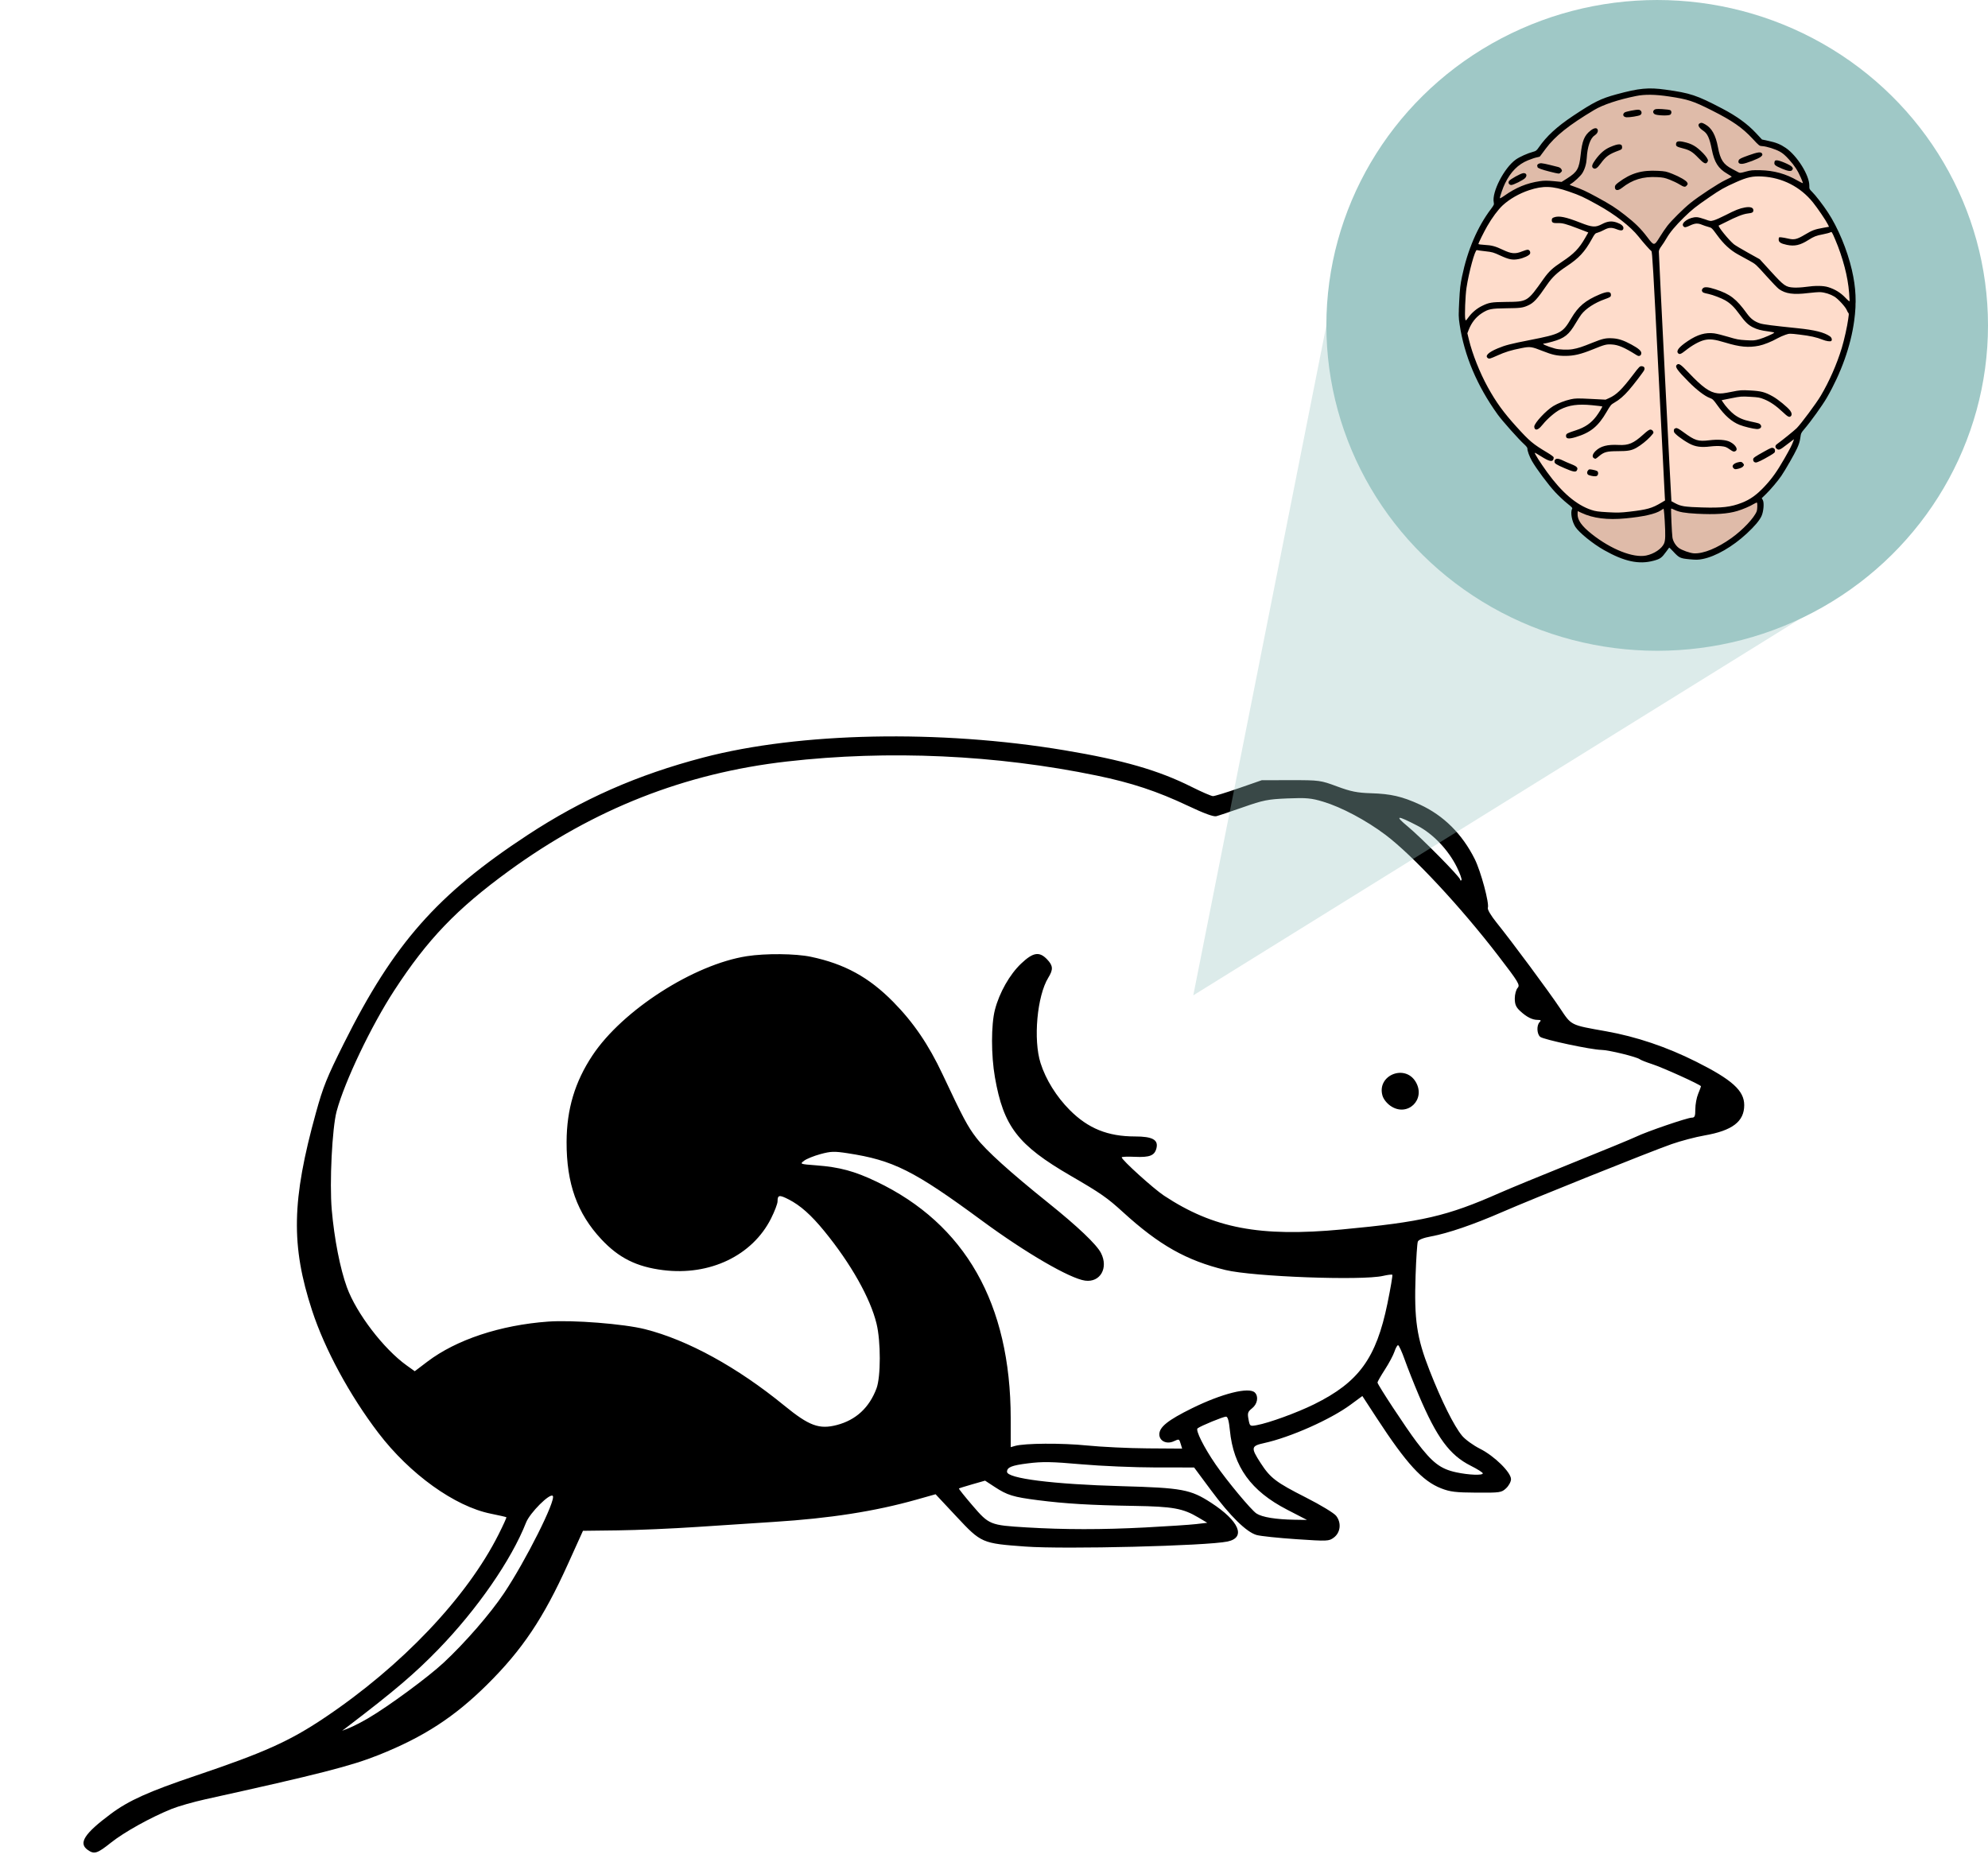 <?xml version="1.0" encoding="UTF-8" standalone="no"?>
<!-- Created with Inkscape (http://www.inkscape.org/) -->

<svg
   width="300.402mm"
   height="281.456mm"
   viewBox="0 0 300.402 281.456"
   version="1.1"
   id="svg1"
   xml:space="preserve"
   xmlns="http://www.w3.org/2000/svg"
   xmlns:svg="http://www.w3.org/2000/svg"><defs
     id="defs1" /><g
     id="layer1"
     transform="translate(-0.598,-64.668)"><path
       style="fill:#000000"
       d="m 13.858,344.261 c -1.451,-1.016 -0.527,-2.46 3.489,-5.453 2.697,-2.011 5.716,-3.37 12.762,-5.748 10.45,-3.527 14.234,-5.228 19.519,-8.771 11.697,-7.843 21.509,-18.179 26.309,-27.713 0.697,-1.384 1.227,-2.553 1.178,-2.597 -0.049,-0.045 -1.112,-0.287 -2.362,-0.54 -5.436,-1.097 -12.232,-5.98 -16.974,-12.198 -4.345,-5.697 -8.111,-12.654 -10.028,-18.524 -3.207,-9.82 -3.074,-16.642 0.582,-29.857 1.101,-3.979 1.644,-5.327 4.236,-10.515 7.524,-15.061 14.09,-22.509 27.749,-31.475 8.297,-5.447 16.551,-9.088 26.549,-11.711 14.561,-3.821 35.718,-4.248 54.564,-1.101 8.875,1.482 14.214,3.02 19.248,5.546 1.521,0.763 2.968,1.388 3.215,1.388 0.247,0 2.008,-0.542 3.913,-1.204 l 3.463,-1.204 4.405,-0.004 c 4.3,-0.004 4.466,0.019 6.963,0.946 2.073,0.77 3.042,0.965 5.115,1.029 3.033,0.094 4.705,0.481 7.389,1.71 3.583,1.641 6.408,4.447 8.303,8.247 0.923,1.851 2.228,6.709 1.977,7.363 -0.088,0.23 0.472,1.182 1.296,2.205 2.329,2.889 7.901,10.408 9.597,12.95 1.775,2.661 1.519,2.532 6.961,3.5 4.585,0.816 9.183,2.369 13.642,4.607 5.427,2.724 7.246,4.37 7.246,6.554 0,2.488 -1.785,3.85 -6.013,4.587 -1.342,0.234 -3.575,0.823 -4.963,1.309 -3.208,1.123 -21,8.26 -25.684,10.302 -4.247,1.852 -8.114,3.175 -10.634,3.64 -1.182,0.218 -1.91,0.502 -2.026,0.791 -0.099,0.248 -0.252,2.54 -0.339,5.093 -0.231,6.731 0.163,9.412 2.119,14.398 1.805,4.601 3.678,8.364 4.902,9.847 0.471,0.57 1.693,1.457 2.715,1.971 2.166,1.089 4.683,3.56 4.683,4.598 0,0.373 -0.331,0.988 -0.735,1.367 -0.704,0.66 -0.894,0.688 -4.476,0.667 -3.149,-0.018 -3.995,-0.121 -5.346,-0.649 -2.841,-1.11 -5.236,-3.727 -9.757,-10.66 l -2.149,-3.295 -1.77,1.305 c -3.044,2.244 -9.1,4.935 -13.067,5.806 -1.99,0.437 -2.037,0.694 -0.547,2.999 1.479,2.289 2.314,2.925 6.887,5.245 2.199,1.116 4.206,2.334 4.535,2.752 0.825,1.049 0.667,2.531 -0.35,3.288 -0.747,0.555 -0.929,0.563 -5.684,0.243 -2.702,-0.182 -5.391,-0.465 -5.975,-0.629 -1.532,-0.429 -3.975,-2.828 -6.91,-6.783 l -2.541,-3.425 -5.826,-0.004 c -3.204,-0.002 -8.256,-0.218 -11.225,-0.479 -4.487,-0.395 -5.854,-0.418 -8.087,-0.137 -2.43,0.306 -3.121,0.584 -3.134,1.263 -0.019,1.015 6.972,1.896 17.331,2.182 9.143,0.253 10.402,0.487 13.519,2.513 4.249,2.762 5.301,5.255 2.469,5.853 -3.121,0.66 -24.597,1.195 -30.524,0.761 -6.596,-0.483 -6.679,-0.519 -10.438,-4.538 l -3.151,-3.369 -2.918,0.823 c -6.252,1.762 -13.031,2.819 -21.532,3.358 -2.579,0.163 -7.758,0.503 -11.51,0.756 -3.751,0.253 -9.184,0.488 -12.072,0.524 l -5.251,0.065 -2.3,5.085 c -3.686,8.147 -6.875,12.902 -12.179,18.157 -4.959,4.914 -9.578,7.913 -16.379,10.635 -4.149,1.661 -8.987,2.898 -26.173,6.695 -1.819,0.402 -4.121,1.059 -5.115,1.459 -3.16,1.273 -7.182,3.508 -9.182,5.102 -2.074,1.653 -2.517,1.792 -3.503,1.101 z m 42.346,-19.888 c 3.04,-1.774 9.071,-6.211 11.427,-8.407 3.251,-3.03 7.015,-7.361 9.104,-10.473 3.288,-4.899 7.944,-14.188 7.389,-14.743 -0.446,-0.446 -3.459,2.567 -4.035,4.035 -2.219,5.65 -7.382,13.11 -13.28,19.185 -3.517,3.623 -6.635,6.279 -13.657,11.632 l -0.851,0.648 1.06,-0.419 c 0.583,-0.23 1.862,-0.886 2.842,-1.458 z M 173.649,295.523 c 3.282,-0.171 6.735,-0.399 7.673,-0.508 l 1.705,-0.198 -1.346,-0.8 c -2.331,-1.385 -3.849,-1.658 -9.737,-1.753 -6.538,-0.105 -10.348,-0.332 -14.515,-0.864 -3.723,-0.476 -4.618,-0.751 -6.535,-2.008 l -1.442,-0.945 -1.936,0.554 c -1.065,0.304 -1.972,0.59 -2.018,0.635 -0.045,0.045 0.875,1.197 2.045,2.56 2.509,2.925 2.659,2.986 8.15,3.318 5.739,0.347 11.396,0.35 17.956,0.009 z m 21.43,-2.695 c -5.459,-2.819 -8.095,-6.481 -8.638,-11.994 -0.14,-1.425 -0.32,-2.06 -0.582,-2.06 -0.423,0 -3.785,1.383 -4.296,1.767 -0.354,0.266 0.954,2.879 2.739,5.474 1.724,2.505 5.362,6.876 6.157,7.397 0.859,0.563 2.945,0.903 5.783,0.945 l 1.847,0.027 z m 29.582,-5.481 c 0,-0.13 -0.82,-0.648 -1.822,-1.151 -3.187,-1.601 -5.133,-4.246 -7.861,-10.683 -0.741,-1.749 -1.696,-4.161 -2.121,-5.36 -0.425,-1.198 -0.875,-2.179 -0.999,-2.179 -0.124,0 -0.37,0.438 -0.547,0.974 -0.177,0.536 -0.826,1.755 -1.443,2.709 -0.617,0.954 -1.121,1.836 -1.121,1.959 0,0.318 4.345,6.922 5.907,8.978 2.402,3.163 3.602,4.082 5.999,4.598 1.884,0.405 4.009,0.488 4.009,0.155 z m -45.628,-4.382 c -0.264,-0.86 -0.236,-0.848 -1.084,-0.462 -1.067,0.486 -2.168,-0.048 -2.168,-1.052 0,-1.107 1.309,-2.154 4.916,-3.932 4.55,-2.244 8.638,-3.267 9.521,-2.383 0.589,0.589 0.392,1.729 -0.411,2.368 -0.661,0.527 -0.727,0.729 -0.55,1.673 0.199,1.058 0.216,1.071 1.249,0.884 1.837,-0.332 6.081,-1.878 8.671,-3.157 6.751,-3.336 9.374,-6.944 11.074,-15.227 0.476,-2.319 0.808,-4.273 0.738,-4.342 -0.07,-0.07 -0.699,0.005 -1.398,0.166 -3.195,0.737 -19.644,0.124 -23.806,-0.887 -5.911,-1.435 -10.03,-3.761 -15.499,-8.752 -2.389,-2.18 -3.37,-2.863 -7.879,-5.48 -8.012,-4.65 -10.167,-7.451 -11.47,-14.904 -0.58,-3.322 -0.58,-7.936 0.002,-10.19 0.669,-2.593 2.234,-5.351 3.964,-6.988 1.81,-1.712 2.742,-1.864 3.916,-0.64 0.913,0.953 0.953,1.529 0.192,2.761 -1.702,2.754 -2.303,9.38 -1.173,12.929 0.791,2.484 2.392,5.061 4.397,7.077 2.783,2.798 5.756,4.002 9.88,4.002 2.637,0 3.551,0.507 3.229,1.79 -0.277,1.103 -1.022,1.395 -3.281,1.288 -1.082,-0.051 -1.966,-0.015 -1.966,0.081 0.001,0.389 4.807,4.738 6.393,5.786 7.482,4.942 14.483,6.274 26.876,5.112 12.166,-1.14 15.872,-1.999 23.854,-5.526 1.485,-0.656 6.472,-2.711 11.083,-4.566 4.611,-1.855 8.902,-3.625 9.536,-3.932 1.579,-0.766 7.739,-2.873 8.4,-2.873 0.447,0 0.537,-0.215 0.537,-1.288 0,-0.708 0.192,-1.747 0.426,-2.308 0.234,-0.561 0.426,-1.077 0.426,-1.146 0,-0.214 -5.736,-2.816 -7.389,-3.352 -0.86,-0.279 -1.692,-0.608 -1.85,-0.731 -0.47,-0.368 -4.713,-1.404 -5.805,-1.417 -1.523,-0.018 -8.75,-1.559 -9.246,-1.971 -0.517,-0.429 -0.572,-1.743 -0.092,-2.223 0.265,-0.265 0.198,-0.341 -0.303,-0.341 -0.815,0 -1.672,-0.439 -2.667,-1.367 -0.6,-0.559 -0.782,-0.992 -0.782,-1.861 0,-0.623 0.195,-1.348 0.433,-1.611 0.395,-0.437 0.14,-0.86 -2.913,-4.835 -5.711,-7.437 -12.971,-15.221 -17.071,-18.305 -2.904,-2.185 -6.627,-4.165 -9.398,-5 -1.805,-0.544 -2.548,-0.612 -5.4,-0.494 -2.966,0.123 -3.657,0.26 -6.717,1.336 -1.876,0.659 -3.694,1.268 -4.042,1.353 -0.419,0.102 -1.856,-0.426 -4.267,-1.568 -4.632,-2.194 -8.517,-3.483 -13.776,-4.571 -15.191,-3.142 -31.482,-3.883 -46.83,-2.131 -15.418,1.76 -29.171,7.173 -42.016,16.534 -7.899,5.757 -12.292,10.338 -17.323,18.068 -3.493,5.366 -7.5,13.768 -8.707,18.257 -0.681,2.533 -1.093,10.814 -0.74,14.879 0.382,4.397 1.265,8.917 2.293,11.733 1.437,3.937 5.546,9.31 9.03,11.807 l 1.221,0.875 1.905,-1.447 c 4.372,-3.321 11.032,-5.53 18.246,-6.054 3.705,-0.269 11.438,0.337 14.646,1.148 6.444,1.628 13.942,5.743 21.046,11.549 3.751,3.066 5.269,3.627 7.936,2.933 2.877,-0.749 4.9,-2.616 5.993,-5.528 0.659,-1.756 0.663,-7.099 0.006,-9.791 -0.944,-3.873 -3.879,-9.074 -7.893,-13.988 -1.995,-2.443 -3.621,-3.887 -5.395,-4.794 -1.41,-0.721 -1.669,-0.673 -1.669,0.306 0,0.344 -0.443,1.505 -0.984,2.581 -2.823,5.613 -9.254,8.689 -16.316,7.804 -4.007,-0.502 -6.688,-1.841 -9.321,-4.656 -3.664,-3.917 -5.277,-8.435 -5.257,-14.723 0.016,-4.94 1.252,-9.072 3.915,-13.082 4.531,-6.823 15.3,-13.741 23.329,-14.987 2.834,-0.44 7.347,-0.396 9.674,0.093 5.085,1.07 8.764,3.085 12.437,6.812 3.058,3.104 5.346,6.462 7.448,10.931 3.116,6.628 3.783,7.882 5.118,9.626 1.449,1.894 5.091,5.186 10.875,9.83 4.454,3.576 7.302,6.287 7.957,7.575 1.151,2.263 -0.115,4.472 -2.391,4.171 -2.291,-0.304 -8.976,-4.189 -15.595,-9.063 -10.291,-7.579 -13.393,-9.135 -20.318,-10.195 -2.011,-0.308 -2.52,-0.291 -4.09,0.135 -0.986,0.268 -2.095,0.716 -2.466,0.997 -0.668,0.506 -0.653,0.512 1.847,0.702 3.521,0.269 5.764,0.874 9.056,2.444 13.451,6.414 20.293,18.465 20.314,35.78 l 0.005,4.367 0.639,-0.185 c 1.438,-0.416 7.095,-0.453 10.87,-0.07 2.188,0.222 6.321,0.419 9.184,0.438 l 5.206,0.035 z m 31.712,-51.136 c -0.584,-0.396 -1.092,-1.038 -1.246,-1.577 -0.878,-3.063 3.399,-4.823 5.027,-2.068 1.568,2.655 -1.242,5.364 -3.78,3.644 z m 9.992,-36.112 c -1.27,-2.58 -3.598,-5.029 -5.937,-6.245 -3.124,-1.624 -3.537,-1.599 -1.497,0.091 2.095,1.736 7.938,7.658 7.943,8.051 0.002,0.143 0.086,0.178 0.188,0.077 0.101,-0.101 -0.213,-0.989 -0.697,-1.974 z"
       id="path12" /><path
       style="opacity:0.489;fill:#9fc8c6;fill-opacity:0.735;stroke:none;stroke-width:0.794;stroke-linejoin:bevel;stroke-dasharray:none;stroke-opacity:1;paint-order:markers fill stroke"
       d="M 201.022,113.847 180.912,215.102 282.408,152.114 Z"
       id="path17" /><ellipse
       style="opacity:1;fill:#9fc8c6;fill-opacity:1;stroke-width:0.288;stroke-linejoin:bevel;paint-order:markers fill stroke"
       id="path10"
       cx="251.011"
       cy="113.847"
       rx="49.989"
       ry="49.178" /><path
       style="opacity:1;fill:#dfbba9;fill-opacity:1;stroke-width:5.245;stroke-linejoin:bevel;stroke-dasharray:none;paint-order:markers fill stroke"
       d="m 238.714,141.284 5.112,1.487 6.353,-0.823 2.31,-0.967 2.614,0.664 6.931,0.13 3.942,-1.617 0.621,0.823 -1.689,3.465 -5.862,3.855 -4.548,0.188 -1.632,-1.747 -1.675,1.776 -4.934,0.578 -7.836,-5.221 z"
       id="path13" /><path
       style="opacity:1;fill:#fedccb;fill-opacity:1;stroke-width:5.245;stroke-linejoin:bevel;stroke-dasharray:none;paint-order:markers fill stroke"
       d="m 232.068,132.811 5.352,7.947 6.818,2.255 8.25,-2.033 8.313,0.771 5.173,-1.594 4.917,-5.398 1.445,-4.889 6.23,-8.928 2.426,-10.349 -1.958,-6.639 -2.235,-7.206 -5.38,-5.22 -7.028,-0.925 -11.086,7.329 -2.651,4.191 -9.526,-8.081 -7.831,-1.997 -7.394,4.192 -3.057,5.639 -1.817,9.798 2.786,10.485 z"
       id="path14" /><path
       style="opacity:1;fill:#dfbba9;fill-opacity:1;stroke-width:5.245;stroke-linejoin:bevel;stroke-dasharray:none;paint-order:markers fill stroke"
       d="m 227.239,94.61 1.506,-4.996 4.91,-1.78 3.376,-4.768 10.533,-4.791 11.064,1.679 8.216,5.795 2.705,1.835 1.428,-0.144 2.525,5.326 -5.595,-1.7 -4.839,0.413 -9,5.95 -3.412,4.694 -7.803,-6.619 -5.639,-2.461 -4.315,-0.772 c 0,0 -4.863,3.133 -5.66,2.337 z"
       id="path15" /><path
       style="fill:#000000;stroke-width:5.245;stroke-dasharray:none"
       d="m 280.779,113.161 c -0.52,3.804 -1.961,7.857 -4.125,11.603 -0.673,1.164 -2.413,3.591 -3.411,4.757 -0.483,0.564 -0.513,0.629 -0.603,1.321 -0.068,0.518 -0.21,0.978 -0.494,1.597 -0.405,0.884 -1.76,3.249 -2.382,4.161 -0.521,0.763 -1.632,2.077 -2.329,2.754 l -0.625,0.607 0.157,0.271 c 0.232,0.4 0.13,1.718 -0.187,2.424 -0.301,0.669 -1.038,1.542 -2.248,2.664 -2.131,1.974 -4.688,3.45 -6.642,3.833 -0.673,0.132 -0.984,0.138 -2.003,0.042 -1.403,-0.133 -1.561,-0.21 -2.471,-1.194 -0.309,-0.334 -0.576,-0.59 -0.594,-0.567 -0.018,0.022 -0.202,0.275 -0.41,0.56 -0.728,1.002 -0.925,1.145 -1.95,1.422 -2.21,0.597 -4.426,0.121 -7.483,-1.608 -1.697,-0.96 -3.771,-2.64 -4.334,-3.512 -0.525,-0.812 -0.78,-2.233 -0.488,-2.715 0.082,-0.135 -0.038,-0.27 -0.738,-0.822 -0.46,-0.363 -1.281,-1.136 -1.826,-1.717 -1.019,-1.088 -2.825,-3.509 -3.512,-4.709 -0.383,-0.67 -0.703,-1.557 -0.684,-1.9 0.005,-0.098 -0.203,-0.367 -0.469,-0.606 -0.839,-0.754 -3.356,-3.582 -4.045,-4.545 -3.106,-4.339 -5.013,-8.855 -5.724,-13.561 -0.168,-1.112 -0.174,-1.42 -0.065,-3.506 0.101,-1.939 0.165,-2.509 0.424,-3.751 0.834,-4.009 2.333,-7.504 4.384,-10.224 0.446,-0.591 0.479,-0.669 0.413,-0.981 -0.324,-1.54 1.573,-5.228 3.331,-6.476 0.581,-0.412 1.774,-0.947 2.61,-1.17 0.428,-0.114 0.537,-0.197 0.847,-0.647 1.173,-1.702 2.756,-3.161 5.182,-4.777 3.161,-2.106 4.193,-2.619 6.572,-3.266 3.415,-0.929 4.824,-1.064 7.393,-0.708 3.783,0.524 4.696,0.827 8.55,2.84 2.216,1.157 3.845,2.339 5.139,3.727 l 0.903,0.969 0.992,0.213 c 1.149,0.247 1.808,0.515 2.603,1.058 1.731,1.181 3.595,4.178 3.562,5.727 -0.009,0.46 0.018,0.522 0.413,0.91 0.523,0.513 1.649,1.973 2.386,3.092 1.53,2.326 2.928,5.679 3.627,8.702 0.625,2.703 0.728,4.955 0.351,7.71 z m -0.879,-1.193 c -0.049,-0.034 -0.155,-0.225 -0.235,-0.424 -0.198,-0.495 -1.313,-1.709 -1.886,-2.055 -0.607,-0.366 -1.438,-0.629 -2.103,-0.664 -0.29,-0.015 -1.132,0.046 -1.869,0.138 -2.193,0.271 -3.393,0.106 -4.392,-0.606 -0.216,-0.154 -1.091,-1.061 -1.945,-2.018 -1.506,-1.687 -1.58,-1.753 -2.48,-2.246 -0.51,-0.279 -1.304,-0.715 -1.763,-0.969 -1.18,-0.652 -2.166,-1.561 -3.144,-2.9 -0.811,-1.11 -0.829,-1.128 -1.35,-1.267 -0.29,-0.078 -0.712,-0.219 -0.936,-0.314 -0.636,-0.269 -1.052,-0.249 -1.778,0.087 -0.723,0.335 -0.856,0.352 -1.052,0.133 -0.449,-0.501 0.941,-1.426 2.056,-1.369 0.216,0.011 0.759,0.154 1.206,0.317 0.805,0.294 0.819,0.296 1.329,0.161 0.283,-0.075 1.078,-0.426 1.765,-0.781 1.477,-0.763 2.144,-1.027 2.947,-1.168 0.832,-0.146 1.299,0.02 1.275,0.452 -0.016,0.301 -0.169,0.381 -0.885,0.465 -0.67,0.078 -1.765,0.51 -3.311,1.307 -0.509,0.262 -0.972,0.49 -1.03,0.506 -0.218,0.06 1.451,2.132 2.274,2.825 0.176,0.148 1.129,0.72 2.118,1.27 l 1.798,1.001 1.688,1.851 c 1.996,2.189 2.241,2.36 3.473,2.428 0.43,0.024 1.228,-0.021 1.773,-0.099 1.46,-0.21 2.669,-0.197 3.417,0.037 1.026,0.321 1.867,0.838 2.576,1.583 0.388,0.408 0.649,0.619 0.654,0.529 0.004,-0.082 -0.029,-0.637 -0.075,-1.234 -0.191,-2.487 -0.937,-5.347 -2.11,-8.094 -0.5,-1.17 -0.515,-1.192 -0.729,-1.068 -0.12,0.07 -0.629,0.206 -1.13,0.302 -1.027,0.197 -1.339,0.32 -2.203,0.866 -1.235,0.781 -2.076,0.969 -3.239,0.724 -0.941,-0.199 -1.256,-0.414 -1.233,-0.841 0.017,-0.321 0.026,-0.327 0.398,-0.295 0.209,0.018 0.683,0.104 1.054,0.192 0.905,0.213 1.312,0.115 2.532,-0.614 1.08,-0.646 1.47,-0.791 2.735,-1.016 l 0.887,-0.158 -0.194,-0.393 c -0.286,-0.579 -1.544,-2.434 -2.23,-3.285 -1.907,-2.368 -4.628,-3.757 -7.686,-3.923 -1.42,-0.077 -2.257,0.105 -3.93,0.853 -1.821,0.815 -2.335,1.105 -4.073,2.3 -2.021,1.389 -2.6,1.85 -3.813,3.038 -1.278,1.252 -2.117,2.257 -2.63,3.151 -0.22,0.384 -0.567,0.919 -0.771,1.189 -0.247,0.327 -0.377,0.6 -0.389,0.818 -0.018,0.329 1.866,37.723 1.901,37.733 0.011,0.003 0.253,0.132 0.54,0.288 0.889,0.482 1.456,0.573 4.047,0.65 3.096,0.093 4.355,-0.053 6.029,-0.697 1.298,-0.5 2.285,-1.211 3.512,-2.531 1.1,-1.184 1.856,-2.251 2.936,-4.14 0.893,-1.564 1.135,-2.036 1.368,-2.677 l 0.095,-0.262 -0.23,0.159 c -0.127,0.087 -0.555,0.413 -0.952,0.723 -0.924,0.723 -1.108,0.798 -1.414,0.573 -0.286,-0.21 -0.285,-0.498 0.001,-0.705 0.789,-0.569 2.63,-2.058 2.998,-2.424 0.65,-0.648 2.962,-3.76 3.628,-4.883 1.298,-2.187 2.436,-4.772 3.184,-7.232 0.366,-1.203 0.839,-3.33 0.976,-4.39 0.03,-0.235 0.068,-0.52 0.083,-0.635 0.015,-0.114 -0.012,-0.236 -0.062,-0.27 z m -2.589,4.237 c -0.13,0.116 -0.774,0.02 -1.305,-0.196 -0.901,-0.366 -1.882,-0.583 -3.477,-0.771 -1.521,-0.179 -1.523,-0.179 -2.151,0.034 -0.346,0.117 -0.868,0.348 -1.161,0.514 -0.909,0.515 -2.089,0.988 -2.826,1.135 -1.581,0.314 -2.897,0.191 -5.089,-0.477 -1.624,-0.495 -2.345,-0.579 -3.184,-0.372 -0.765,0.189 -1.842,0.789 -2.825,1.576 -0.68,0.544 -0.919,0.63 -1.121,0.405 -0.327,-0.364 0.129,-0.938 1.456,-1.832 1.462,-0.985 2.672,-1.339 3.991,-1.17 0.366,0.047 1.32,0.283 2.121,0.525 1.295,0.391 1.593,0.447 2.694,0.51 1.114,0.063 1.316,0.048 2.015,-0.154 0.737,-0.213 2.136,-0.825 2.245,-0.982 0.028,-0.04 -0.356,-0.124 -0.854,-0.187 -1.121,-0.14 -1.735,-0.303 -2.385,-0.633 -0.707,-0.359 -1.184,-0.826 -2.012,-1.969 -0.782,-1.08 -1.369,-1.653 -2.166,-2.11 -0.551,-0.317 -1.862,-0.818 -2.484,-0.95 -0.791,-0.167 -0.901,-0.212 -0.989,-0.401 -0.069,-0.148 -0.051,-0.248 0.073,-0.418 0.221,-0.3 0.78,-0.268 1.945,0.113 2.213,0.723 3.138,1.435 4.741,3.649 0.582,0.804 1.139,1.222 2,1.503 0.49,0.16 1.955,0.348 5.66,0.727 2.582,0.264 4.008,0.62 4.878,1.218 0.284,0.195 0.388,0.552 0.208,0.713 z m -6.113,11.37 c -0.228,0.205 -0.453,0.088 -1.207,-0.626 -1,-0.947 -1.879,-1.554 -2.792,-1.926 -0.68,-0.278 -0.873,-0.312 -2.129,-0.384 -1.304,-0.075 -1.463,-0.063 -2.849,0.216 l -1.468,0.295 0.182,0.287 c 0.382,0.603 1.183,1.484 1.706,1.875 0.716,0.536 1.391,0.823 2.501,1.061 1.268,0.272 1.303,0.283 1.462,0.46 0.308,0.344 0.012,0.71 -0.55,0.68 -0.536,-0.029 -1.927,-0.367 -2.584,-0.628 -1.209,-0.48 -2.259,-1.409 -3.386,-2.993 -0.585,-0.823 -0.68,-0.912 -1.162,-1.093 -0.736,-0.276 -1.969,-1.222 -3.14,-2.407 -1.79,-1.811 -2.127,-2.296 -1.799,-2.59 0.299,-0.269 0.569,-0.088 1.778,1.187 2.099,2.214 3.188,2.99 4.385,3.125 0.507,0.057 0.916,0.013 2.066,-0.219 1.353,-0.273 1.516,-0.285 2.863,-0.213 1.652,0.089 2.223,0.24 3.405,0.9 0.796,0.445 2.219,1.609 2.623,2.145 0.255,0.338 0.292,0.672 0.095,0.849 z m -3.19,5.983 c -1.097,0.649 -1.874,1.023 -2.103,1.011 -0.25,-0.013 -0.407,-0.202 -0.392,-0.47 0.013,-0.242 0.194,-0.369 1.794,-1.26 0.87,-0.485 1.033,-0.544 1.248,-0.456 0.183,0.075 0.25,0.177 0.259,0.396 0.012,0.273 -0.048,0.33 -0.807,0.78 z m -4.06,1.652 c -0.098,0.102 -0.404,0.238 -0.682,0.302 -0.467,0.107 -0.52,0.102 -0.704,-0.064 -0.404,-0.365 0.015,-0.815 0.893,-0.958 0.24,-0.039 0.347,-0.005 0.493,0.157 0.227,0.253 0.227,0.325 -3.6e-4,0.563 z m -1.179,-2.327 c -0.203,0.079 -0.315,0.037 -0.81,-0.308 -0.505,-0.351 -0.661,-0.409 -1.277,-0.473 -0.41,-0.043 -1.084,-0.026 -1.625,0.041 -1.403,0.175 -2.294,0.05 -3.213,-0.449 -1.072,-0.582 -2.241,-1.482 -2.297,-1.767 -0.063,-0.325 0.035,-0.502 0.309,-0.555 0.178,-0.035 0.443,0.111 1.156,0.635 1.703,1.252 2.193,1.406 3.851,1.206 1.384,-0.167 2.54,-0.077 3.163,0.245 0.896,0.464 1.286,1.211 0.744,1.423 z m 9.958,-41.348 c -0.482,-1.102 -0.948,-1.819 -1.792,-2.756 -0.562,-0.624 -0.948,-0.956 -1.387,-1.196 -0.715,-0.39 -1.998,-0.792 -2.644,-0.828 -0.451,-0.025 -0.469,-0.039 -1.468,-1.114 -1.571,-1.69 -3.054,-2.721 -6.189,-4.3 -2.798,-1.41 -3.585,-1.666 -6.431,-2.093 -2.114,-0.317 -3.669,-0.339 -4.99,-0.071 -2.701,0.548 -4.993,1.311 -6.325,2.106 -3.831,2.287 -5.916,3.952 -7.333,5.858 -0.442,0.595 -0.832,1.118 -0.866,1.162 -0.034,0.044 -0.253,0.113 -0.486,0.152 -0.233,0.039 -0.832,0.238 -1.332,0.442 -1.489,0.608 -2.599,1.724 -3.458,3.476 -0.314,0.641 -0.773,1.941 -0.789,2.236 -0.004,0.075 0.284,-0.076 0.664,-0.346 1.743,-1.242 3.414,-1.929 5.396,-2.217 0.624,-0.091 1.104,-0.091 2.044,-0.003 l 1.229,0.117 0.815,-0.515 c 1.55,-0.98 1.836,-1.476 2.061,-3.575 0.227,-2.123 0.555,-2.928 1.494,-3.668 0.545,-0.429 0.972,-0.476 1.085,-0.118 0.088,0.28 -0.104,0.618 -0.499,0.877 -0.623,0.408 -1.066,1.707 -1.157,3.391 -0.046,0.857 -0.281,1.659 -0.667,2.286 -0.265,0.43 -1.237,1.336 -1.742,1.624 -0.246,0.14 -0.246,0.141 0.457,0.386 1.178,0.411 1.859,0.726 3.453,1.593 2.103,1.145 2.857,1.627 4.267,2.726 1.549,1.208 2.408,2.056 3.38,3.342 1.021,1.349 1.038,1.349 1.885,-0.022 0.345,-0.559 0.86,-1.317 1.144,-1.684 0.635,-0.82 2.415,-2.586 3.472,-3.443 1.263,-1.025 4.232,-2.976 5.288,-3.474 0.536,-0.253 0.976,-0.481 0.979,-0.507 0.003,-0.026 -0.311,-0.232 -0.696,-0.457 -1.353,-0.79 -1.939,-1.715 -2.325,-3.667 -0.336,-1.703 -0.648,-2.393 -1.271,-2.813 -0.77,-0.519 -0.959,-0.983 -0.477,-1.172 0.2,-0.078 0.324,-0.047 0.751,0.191 0.991,0.553 1.582,1.614 1.927,3.457 0.354,1.893 0.809,2.589 2.14,3.282 0.393,0.204 0.822,0.433 0.954,0.509 0.211,0.121 0.344,0.109 1.104,-0.104 0.756,-0.211 1.032,-0.238 2.2,-0.212 2.076,0.046 3.87,0.544 5.624,1.563 0.446,0.259 0.813,0.43 0.815,0.379 0.003,-0.05 -0.134,-0.409 -0.304,-0.798 z m -1.317,-1.168 c -0.157,0.239 -0.644,0.175 -1.522,-0.201 -1.062,-0.454 -1.217,-0.581 -1.16,-0.954 0.04,-0.265 0.085,-0.304 0.358,-0.315 0.399,-0.017 2.076,0.702 2.287,0.981 0.179,0.237 0.182,0.27 0.037,0.489 z m -4.727,-2.016 c -0.341,0.303 -2.277,1.046 -2.814,1.081 -0.484,0.031 -0.688,-0.178 -0.532,-0.548 0.083,-0.199 0.339,-0.327 1.455,-0.728 1.456,-0.523 1.926,-0.581 2.079,-0.254 0.077,0.166 0.046,0.24 -0.188,0.448 z m -8.108,0.843 c -0.217,0.33 -0.551,0.166 -1.332,-0.654 -0.858,-0.901 -1.3,-1.178 -2.285,-1.433 -0.996,-0.257 -1.117,-0.332 -1.098,-0.677 0.022,-0.405 0.33,-0.491 1.138,-0.317 1.241,0.268 1.922,0.661 2.938,1.696 0.462,0.471 0.772,0.943 0.753,1.148 -0.004,0.042 -0.055,0.149 -0.113,0.237 z m -3.102,3.513 c -0.218,0.278 -0.426,0.245 -1.104,-0.177 -0.319,-0.199 -0.974,-0.514 -1.455,-0.7 -0.751,-0.291 -1.016,-0.346 -1.882,-0.393 -2.165,-0.117 -3.745,0.364 -5.356,1.634 -0.622,0.49 -1.084,0.413 -1.052,-0.177 0.011,-0.196 0.142,-0.356 0.537,-0.653 1.864,-1.403 3.511,-1.887 5.969,-1.753 1.113,0.06 1.259,0.091 2.186,0.458 1.097,0.434 2.099,1.021 2.233,1.308 0.109,0.234 0.113,0.213 -0.077,0.455 z m -2.486,-10.707 c -0.261,0.194 -2.082,0.128 -2.373,-0.086 -0.268,-0.197 -0.278,-0.457 -0.025,-0.662 0.146,-0.119 0.388,-0.137 1.206,-0.093 0.563,0.03 1.103,0.104 1.202,0.164 0.219,0.133 0.214,0.511 -0.009,0.677 z m -4.551,0.064 c -0.25,0.141 -1.576,0.356 -2.039,0.33 -0.511,-0.028 -0.687,-0.422 -0.32,-0.72 0.175,-0.142 1.673,-0.442 2.11,-0.423 0.468,0.02 0.643,0.591 0.249,0.812 z m -3.204,5.346 c -1.495,0.548 -1.976,0.893 -2.775,1.992 -0.509,0.7 -0.814,0.886 -1.11,0.677 -0.288,-0.203 -0.195,-0.549 0.346,-1.288 0.705,-0.962 1.36,-1.528 2.184,-1.889 1.319,-0.577 1.867,-0.56 1.834,0.058 -0.013,0.243 -0.076,0.302 -0.478,0.449 z m -8.803,3.33 c -0.25,0.225 -0.193,0.23 -1.708,-0.147 -1.094,-0.272 -1.791,-0.529 -1.784,-0.658 10e-4,-0.021 -0.018,-0.101 -0.044,-0.179 -0.073,-0.228 0.249,-0.437 0.641,-0.415 0.198,0.011 0.758,0.123 1.246,0.249 0.488,0.126 1.045,0.266 1.238,0.31 0.204,0.046 0.408,0.17 0.486,0.296 0.173,0.279 0.167,0.328 -0.074,0.544 z m -5.372,0.843 c -0.284,0.304 -1.804,1.061 -2.099,1.045 -0.335,-0.018 -0.505,-0.317 -0.337,-0.594 0.162,-0.267 1.752,-1.152 2.144,-1.194 0.492,-0.053 0.652,0.356 0.292,0.743 z m 35.032,49.052 c -0.03,-0.033 -0.246,0.057 -0.481,0.2 -0.584,0.356 -1.657,0.814 -2.489,1.063 -1.458,0.436 -3.304,0.561 -6.125,0.413 -1.785,-0.094 -2.695,-0.253 -3.379,-0.592 -0.249,-0.123 -0.47,-0.208 -0.491,-0.189 -0.06,0.054 0.105,3.783 0.193,4.366 0.087,0.576 0.478,1.222 0.956,1.584 0.445,0.337 1.704,0.786 2.291,0.817 1.427,0.077 3.538,-0.784 5.677,-2.315 1.723,-1.234 3.421,-3.037 3.814,-4.05 0.098,-0.252 0.123,-1.199 0.034,-1.297 z m -13.938,2.741 c -0.042,-0.712 -0.099,-1.415 -0.127,-1.564 l -0.051,-0.27 -0.4,0.263 c -0.825,0.542 -2.616,0.949 -5.317,1.207 -2.771,0.265 -4.924,-0.004 -6.687,-0.834 l -0.563,-0.265 -0.021,0.398 c -0.047,0.923 0.592,1.842 2.135,3.067 2.91,2.311 6.271,3.642 8.214,3.254 1.201,-0.24 2.376,-1.03 2.72,-1.829 0.202,-0.468 0.224,-1.256 0.096,-3.426 z m -0.938,-22.312 c -0.795,-15.802 -0.944,-18.361 -1.078,-18.45 -0.21,-0.141 -1.187,-1.246 -1.95,-2.205 -1.204,-1.515 -3.557,-3.342 -6.13,-4.763 -2.246,-1.239 -2.64,-1.421 -4.396,-2.031 -2.47,-0.857 -3.886,-0.904 -6.008,-0.2 -1.489,0.494 -2.957,1.337 -3.984,2.288 -0.69,0.639 -1.612,1.879 -2.333,3.139 -0.533,0.931 -1.328,2.541 -1.337,2.707 -0.003,0.042 0.401,0.099 0.896,0.126 1.13,0.061 1.659,0.204 2.83,0.761 1.233,0.587 1.859,0.64 2.84,0.239 0.369,-0.151 0.771,-0.269 0.895,-0.262 0.263,0.014 0.442,0.329 0.341,0.597 -0.1,0.265 -0.959,0.667 -1.74,0.814 -0.914,0.172 -1.454,0.066 -2.775,-0.544 -1.033,-0.477 -1.184,-0.52 -2.247,-0.638 -0.627,-0.069 -1.201,-0.148 -1.275,-0.175 -0.27,-0.098 -1.199,3.288 -1.565,5.702 -0.181,1.194 -0.299,4.269 -0.182,4.747 0.066,0.268 0.068,0.267 0.503,-0.322 0.528,-0.715 1.257,-1.319 2.063,-1.71 1.023,-0.496 1.419,-0.561 3.529,-0.583 3.329,-0.034 3.264,0.005 5.72,-3.465 0.814,-1.15 1.361,-1.659 2.827,-2.628 1.769,-1.17 2.561,-1.986 3.467,-3.572 l 0.478,-0.836 -1.511,-0.58 c -1.892,-0.726 -2.388,-0.859 -3.111,-0.833 -0.705,0.026 -0.914,-0.084 -0.893,-0.468 0.013,-0.238 0.074,-0.308 0.353,-0.407 0.742,-0.264 1.758,-0.056 3.972,0.814 1.79,0.703 2.272,0.736 3.249,0.219 0.851,-0.45 1.474,-0.517 2.262,-0.241 0.642,0.225 1.006,0.532 0.99,0.835 -0.022,0.397 -0.33,0.45 -1.028,0.174 -0.773,-0.304 -1.2,-0.278 -1.935,0.121 -0.306,0.166 -0.731,0.346 -0.944,0.4 -0.362,0.091 -0.42,0.156 -0.883,0.991 -1.077,1.941 -1.938,2.863 -3.836,4.115 -1.365,0.9 -2.158,1.65 -2.909,2.751 -1.498,2.198 -2.022,2.765 -2.926,3.162 -0.767,0.337 -1.146,0.385 -3.25,0.406 -2.286,0.024 -2.725,0.114 -3.71,0.76 -0.879,0.577 -1.537,1.415 -1.961,2.499 l -0.201,0.514 0.233,0.966 c 0.525,2.178 1.643,4.993 2.859,7.198 1.241,2.251 2.371,3.81 4.33,5.971 1.994,2.2 2.483,2.61 4.678,3.918 0.499,0.298 0.922,0.608 0.94,0.69 0.017,0.082 -0.009,0.241 -0.058,0.355 -0.163,0.377 -0.684,0.244 -1.78,-0.452 -0.533,-0.339 -0.988,-0.6 -1.01,-0.58 -0.081,0.072 0.824,1.5 1.855,2.927 2.224,3.079 4.438,4.968 6.697,5.713 0.634,0.209 1.017,0.263 2.465,0.346 1.451,0.083 1.951,0.071 3.253,-0.08 2.719,-0.315 3.418,-0.512 4.847,-1.363 l 0.563,-0.336 -0.032,-0.448 c -0.017,-0.246 -0.447,-8.704 -0.954,-18.794 z m -1.224,9.596 c -0.54,0.585 -1.454,1.315 -2.103,1.678 -0.748,0.419 -1.274,0.516 -2.82,0.518 -1.653,0.003 -2.081,0.117 -2.851,0.762 -0.53,0.444 -0.521,0.441 -0.775,0.288 -0.31,-0.188 -0.203,-0.625 0.266,-1.081 0.751,-0.731 1.781,-1 3.485,-0.909 1.486,0.079 2.246,-0.241 3.707,-1.563 0.656,-0.594 0.912,-0.767 1.113,-0.757 0.242,0.013 0.446,0.241 0.433,0.484 -0.003,0.05 -0.208,0.31 -0.455,0.579 z m -0.944,-10.046 c -0.118,0.271 -1.568,2.167 -2.314,3.025 -0.753,0.867 -1.443,1.461 -2.185,1.881 -0.502,0.284 -0.59,0.389 -1.183,1.412 -1.269,2.188 -2.431,3.131 -4.688,3.806 -1.054,0.315 -1.465,0.252 -1.439,-0.221 0.016,-0.304 0.166,-0.385 1.523,-0.826 1.341,-0.435 2.244,-1.053 3.024,-2.069 0.408,-0.532 0.979,-1.472 0.928,-1.529 -0.017,-0.018 -0.714,-0.101 -1.549,-0.183 -2.126,-0.209 -3.461,-0.025 -4.838,0.667 -0.722,0.363 -1.941,1.411 -2.583,2.222 -0.546,0.689 -0.945,0.93 -1.18,0.712 -0.075,-0.07 -0.13,-0.243 -0.122,-0.385 0.029,-0.537 1.779,-2.418 2.867,-3.081 0.686,-0.419 1.776,-0.842 2.659,-1.033 0.689,-0.149 1.018,-0.155 3.013,-0.054 l 2.239,0.113 0.529,-0.237 c 1.111,-0.498 1.912,-1.276 3.608,-3.505 0.967,-1.271 1.025,-1.328 1.333,-1.311 0.359,0.019 0.505,0.261 0.36,0.595 z m -0.65,-2.184 c -0.16,0.075 -0.272,0.051 -0.543,-0.12 -1.81,-1.137 -2.713,-1.523 -3.705,-1.581 -0.819,-0.048 -1.074,0.018 -2.86,0.744 -1.812,0.736 -2.857,0.982 -4.166,0.983 -1.225,6.3e-4 -1.945,-0.154 -3.393,-0.729 -1.7,-0.675 -1.905,-0.704 -3.195,-0.451 -1.609,0.315 -2.463,0.578 -3.733,1.15 -0.979,0.441 -1.163,0.495 -1.335,0.39 -0.545,-0.331 -0.007,-0.886 1.452,-1.497 1.144,-0.479 1.914,-0.678 4.893,-1.263 4.615,-0.906 4.916,-1.064 6.201,-3.251 1.078,-1.835 2.13,-2.722 4.329,-3.648 1.168,-0.492 1.716,-0.457 1.685,0.108 -0.015,0.267 -0.117,0.335 -0.942,0.628 -1.499,0.533 -2.846,1.408 -3.529,2.294 -0.171,0.222 -0.548,0.807 -0.839,1.302 -1.046,1.779 -1.697,2.297 -3.527,2.809 -0.587,0.164 -1.142,0.296 -1.234,0.293 -0.556,-0.018 0.324,0.394 1.607,0.754 0.626,0.176 1.955,0.224 2.67,0.097 0.847,-0.15 1.383,-0.324 2.986,-0.97 1.573,-0.634 2.026,-0.733 3.074,-0.672 0.878,0.05 1.678,0.316 2.816,0.936 1.095,0.597 1.524,0.972 1.505,1.319 -0.011,0.187 -0.083,0.314 -0.217,0.376 z m -6.528,18.182 c -0.185,0.086 -0.696,0.03 -1.156,-0.128 -0.289,-0.099 -0.37,-0.417 -0.175,-0.683 0.161,-0.219 0.207,-0.229 0.694,-0.145 0.286,0.049 0.599,0.138 0.696,0.196 0.245,0.149 0.208,0.635 -0.058,0.76 z m -3.014,-0.812 c -0.167,0.254 -0.577,0.172 -1.805,-0.359 -1.333,-0.577 -1.568,-0.732 -1.552,-1.024 0.027,-0.494 0.478,-0.549 1.262,-0.153 0.275,0.139 0.848,0.388 1.273,0.555 0.89,0.349 1.085,0.581 0.822,0.982 z"
       id="path9" /></g></svg>
